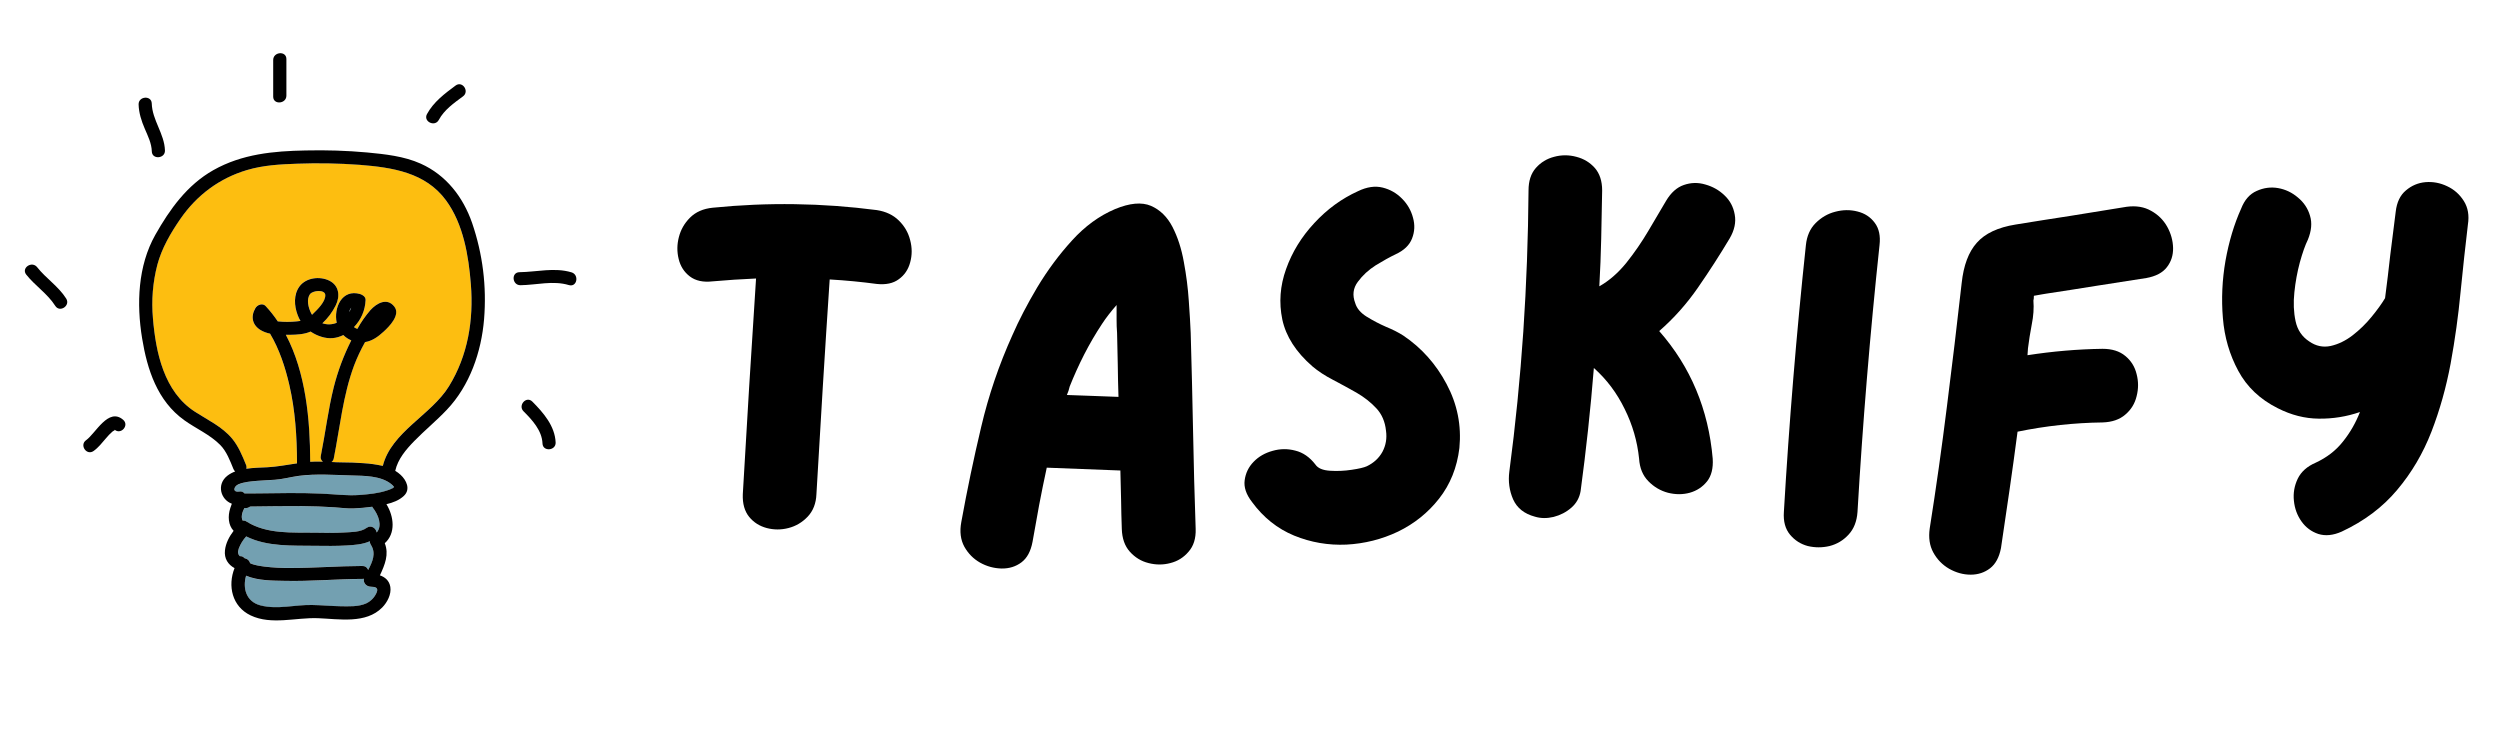<svg xmlns="http://www.w3.org/2000/svg" xmlns:xlink="http://www.w3.org/1999/xlink" width="220" zoomAndPan="magnify" viewBox="0 0 165 48.75" height="65" preserveAspectRatio="xMidYMid meet" version="1.0"><defs><g/><clipPath id="9efc7cc608"><path d="M 33 17 L 38.289 17 L 38.289 19 L 33 19 Z M 33 17 " clip-rule="nonzero"/></clipPath><clipPath id="13b91ea373"><path d="M 18 3.336 L 19 3.336 L 19 7 L 18 7 Z M 18 3.336 " clip-rule="nonzero"/></clipPath><clipPath id="e1c77d34b0"><path d="M 1.332 17 L 5 17 L 5 21 L 1.332 21 Z M 1.332 17 " clip-rule="nonzero"/></clipPath></defs><g clip-path="url(#9efc7cc608)"><path fill="#000000" d="M 37.715 17.973 C 36.586 17.637 35.434 17.949 34.285 17.965 C 33.723 17.973 33.797 18.832 34.352 18.824 C 35.418 18.809 36.5 18.5 37.547 18.816 C 38.086 18.977 38.246 18.129 37.715 17.973 Z M 37.715 17.973 " fill-opacity="1" fill-rule="nonzero"/></g><path fill="#000000" d="M 35.133 26.504 C 34.734 26.109 34.164 26.758 34.555 27.148 C 35.133 27.723 35.77 28.418 35.805 29.27 C 35.824 29.824 36.695 29.754 36.672 29.203 C 36.625 28.117 35.867 27.242 35.133 26.504 Z M 35.133 26.504 " fill-opacity="1" fill-rule="nonzero"/><path fill="#73a0b1" d="M 26.012 32.145 L 26.012 32.141 C 25.953 32.066 25.887 32 25.812 31.941 C 25.129 31.398 24.035 31.406 23.199 31.383 C 22.047 31.352 20.883 31.262 19.734 31.414 C 19.203 31.48 18.68 31.629 18.145 31.668 C 17.766 31.699 17.379 31.707 17.004 31.738 C 16.586 31.773 16.137 31.801 15.746 31.969 C 15.426 32.102 15.324 32.508 15.793 32.449 C 15.934 32.426 16.051 32.465 16.145 32.574 C 16.426 32.574 16.707 32.574 16.988 32.57 C 18.406 32.551 19.828 32.52 21.246 32.586 C 22.086 32.621 22.914 32.738 23.75 32.672 C 24.352 32.625 24.977 32.566 25.547 32.375 C 25.672 32.344 25.785 32.293 25.898 32.234 C 25.941 32.211 25.98 32.184 26.02 32.156 C 26.004 32.16 26.008 32.156 26.012 32.145 Z M 26.012 32.145 " fill-opacity="1" fill-rule="nonzero"/><path fill="#fdbe10" d="M 22.027 25.559 C 22.297 24.488 22.684 23.457 23.184 22.465 C 22.984 22.383 22.809 22.266 22.66 22.113 C 22.191 22.348 21.711 22.383 21.215 22.227 C 20.957 22.148 20.719 22.035 20.5 21.883 C 20.078 22.07 19.594 22.09 19.133 22.098 L 18.867 22.098 C 20.191 24.613 20.461 27.727 20.469 30.473 L 20.469 30.48 C 20.578 30.473 20.688 30.469 20.797 30.465 C 20.969 30.465 21.137 30.465 21.309 30.469 C 21.18 30.367 21.137 30.234 21.176 30.078 C 21.477 28.574 21.656 27.047 22.027 25.559 Z M 22.027 25.559 " fill-opacity="1" fill-rule="nonzero"/><path fill="#73a0b1" d="M 24.48 38.727 C 24.18 38.723 23.961 38.484 24.023 38.207 C 24 38.211 23.98 38.211 23.957 38.211 C 22.227 38.219 20.5 38.383 18.77 38.344 C 18.051 38.324 17.008 38.336 16.242 38.004 C 16.008 38.809 16.23 39.711 17.191 39.965 C 18.309 40.254 19.469 39.914 20.598 39.938 C 21.219 39.949 21.836 40.008 22.457 40.016 C 23 40.023 23.668 40.059 24.172 39.828 C 24.492 39.672 24.723 39.43 24.863 39.102 C 24.988 38.785 24.777 38.734 24.48 38.727 Z M 24.48 38.727 " fill-opacity="1" fill-rule="nonzero"/><path fill="#fdbe10" d="M 20.465 19.41 C 20.207 19.754 20.355 20.312 20.531 20.656 C 20.551 20.699 20.574 20.738 20.598 20.777 L 20.656 20.719 C 20.941 20.438 21.496 19.914 21.473 19.465 C 21.445 19.094 20.645 19.176 20.465 19.41 Z M 20.465 19.41 " fill-opacity="1" fill-rule="nonzero"/><path fill="#73a0b1" d="M 24.477 35.957 C 24.43 35.887 24.406 35.809 24.406 35.723 C 23.941 35.934 23.367 35.973 22.883 36 C 22.188 36.043 21.496 36.031 20.797 36.023 C 19.285 36 17.633 36.094 16.25 35.402 C 16.035 35.637 15.871 35.906 15.762 36.203 C 15.68 36.445 15.707 36.602 15.832 36.707 C 15.957 36.699 16.059 36.742 16.141 36.836 L 16.168 36.844 C 16.344 36.887 16.461 36.992 16.512 37.168 C 16.801 37.309 17.176 37.355 17.449 37.391 C 18.035 37.461 18.617 37.492 19.207 37.484 C 20.77 37.484 22.328 37.355 23.891 37.352 C 24.09 37.348 24.227 37.434 24.305 37.613 C 24.582 37.082 24.844 36.516 24.477 35.957 Z M 24.477 35.957 " fill-opacity="1" fill-rule="nonzero"/><path fill="#73a0b1" d="M 24.605 33.508 C 24.594 33.488 24.582 33.469 24.57 33.449 C 24.16 33.508 23.746 33.543 23.332 33.559 C 22.906 33.574 22.484 33.512 22.059 33.484 C 21.352 33.438 20.645 33.414 19.938 33.406 C 18.793 33.398 17.656 33.422 16.516 33.43 C 16.402 33.52 16.277 33.551 16.133 33.531 C 15.992 33.805 15.891 34.141 16.027 34.363 C 16.117 34.352 16.203 34.375 16.281 34.426 C 17.621 35.27 19.297 35.137 20.82 35.164 C 21.449 35.172 22.082 35.184 22.711 35.145 C 23.176 35.117 23.809 35.129 24.207 34.844 C 24.508 34.625 24.82 34.863 24.867 35.145 C 25.254 34.691 24.973 33.977 24.605 33.508 Z M 24.605 33.508 " fill-opacity="1" fill-rule="nonzero"/><path fill="#fdbe10" d="M 31.078 18.773 C 30.93 16.891 30.582 14.781 29.43 13.215 C 28.078 11.375 25.887 11.051 23.73 10.875 C 22.352 10.773 20.977 10.75 19.598 10.805 C 18.488 10.84 17.379 10.902 16.312 11.219 C 14.477 11.758 12.984 12.887 11.902 14.441 C 11.262 15.367 10.668 16.391 10.379 17.477 C 10.078 18.637 9.98 19.816 10.09 21.008 C 10.277 23.25 10.812 25.855 12.855 27.168 C 13.703 27.715 14.66 28.156 15.312 28.945 C 15.723 29.438 15.992 30.078 16.23 30.668 C 16.27 30.754 16.277 30.844 16.25 30.934 C 16.723 30.863 17.211 30.859 17.637 30.836 C 18.301 30.801 18.945 30.676 19.598 30.578 L 19.598 30.535 C 19.598 28.82 19.48 27.074 19.09 25.395 C 18.82 24.23 18.438 23.051 17.82 22.016 C 17.609 21.973 17.41 21.902 17.223 21.797 C 16.652 21.469 16.52 20.891 16.852 20.328 C 16.984 20.113 17.328 19.977 17.531 20.199 C 17.824 20.516 18.09 20.852 18.328 21.207 C 18.746 21.25 19.164 21.25 19.582 21.207 C 19.672 21.199 19.75 21.191 19.828 21.176 C 19.754 21.055 19.691 20.926 19.641 20.789 C 19.41 20.184 19.359 19.434 19.77 18.891 C 20.199 18.32 21.098 18.211 21.723 18.516 C 22.387 18.84 22.453 19.551 22.152 20.16 C 21.93 20.602 21.641 20.996 21.277 21.336 C 21.598 21.441 21.91 21.43 22.223 21.305 C 22.012 20.32 22.566 19.051 23.777 19.41 C 23.949 19.465 24.137 19.598 24.129 19.801 C 24.098 20.492 23.84 21.086 23.363 21.59 C 23.43 21.641 23.504 21.68 23.586 21.707 C 23.828 21.262 24.113 20.848 24.445 20.465 C 24.852 20.012 25.543 19.613 26.023 20.238 C 26.445 20.781 25.684 21.551 25.316 21.887 C 24.949 22.223 24.562 22.504 24.094 22.574 C 23.812 23.07 23.574 23.586 23.367 24.113 C 22.633 26.086 22.438 28.191 22.027 30.238 C 22.012 30.344 21.961 30.426 21.879 30.488 C 22.105 30.5 22.332 30.508 22.555 30.512 C 23.031 30.516 23.508 30.527 23.984 30.566 C 24.414 30.59 24.844 30.652 25.266 30.75 C 25.824 28.504 28.469 27.379 29.633 25.488 C 30.887 23.457 31.262 21.117 31.078 18.773 Z M 31.078 18.773 " fill-opacity="1" fill-rule="nonzero"/><path fill="#73a0b1" d="M 23.051 20.598 C 23.105 20.504 23.148 20.406 23.18 20.305 C 23.109 20.391 23.066 20.488 23.051 20.598 Z M 23.051 20.598 " fill-opacity="1" fill-rule="nonzero"/><path fill="#000000" d="M 31.156 14.707 C 30.562 13.004 29.449 11.555 27.766 10.801 C 26.664 10.305 25.414 10.176 24.223 10.062 C 22.879 9.941 21.527 9.898 20.18 9.93 C 18.043 9.969 15.973 10.164 14.086 11.227 C 12.348 12.207 11.203 13.816 10.25 15.5 C 9.094 17.551 9.008 20.062 9.379 22.328 C 9.715 24.383 10.383 26.465 12.168 27.738 C 12.949 28.297 13.855 28.68 14.535 29.367 C 14.953 29.789 15.188 30.418 15.406 30.953 C 15.434 31.016 15.473 31.07 15.52 31.117 C 15.34 31.184 15.172 31.273 15.016 31.391 C 14.27 31.965 14.562 32.977 15.301 33.246 C 15.262 33.352 15.227 33.453 15.199 33.535 C 15.027 34.062 15.059 34.66 15.418 35.035 C 15.129 35.414 14.898 35.855 14.848 36.316 C 14.785 36.867 15.055 37.266 15.48 37.496 C 15.016 38.656 15.312 40.031 16.543 40.617 C 17.914 41.27 19.539 40.742 20.992 40.801 C 22.379 40.855 24.148 41.188 25.227 40.094 C 25.562 39.75 25.84 39.223 25.762 38.734 C 25.691 38.32 25.414 38.09 25.074 37.973 C 25.406 37.266 25.684 36.586 25.395 35.852 C 26.129 35.203 26.004 34.09 25.504 33.277 C 25.926 33.176 26.344 33.023 26.66 32.723 C 27.113 32.293 26.824 31.695 26.445 31.344 C 26.336 31.242 26.215 31.152 26.086 31.074 C 26.262 30.293 26.793 29.672 27.348 29.102 C 28.039 28.395 28.809 27.766 29.488 27.047 C 31.008 25.449 31.77 23.223 31.949 21.07 C 32.125 18.895 31.863 16.773 31.156 14.707 Z M 15.832 36.707 C 15.707 36.602 15.676 36.441 15.758 36.203 C 15.871 35.906 16.035 35.637 16.25 35.402 C 17.629 36.094 19.285 36 20.797 36.023 C 21.492 36.031 22.184 36.043 22.883 36 C 23.367 35.973 23.945 35.934 24.406 35.723 C 24.406 35.809 24.43 35.887 24.477 35.957 C 24.84 36.516 24.582 37.078 24.301 37.617 C 24.227 37.438 24.086 37.348 23.891 37.355 C 22.328 37.359 20.77 37.488 19.203 37.488 C 18.617 37.496 18.031 37.465 17.449 37.395 C 17.176 37.355 16.797 37.312 16.508 37.172 C 16.457 36.996 16.344 36.891 16.168 36.848 L 16.137 36.84 C 16.059 36.746 15.957 36.699 15.832 36.707 Z M 24.863 39.098 C 24.723 39.426 24.492 39.668 24.172 39.824 C 23.664 40.055 22.996 40.02 22.457 40.012 C 21.836 40 21.219 39.941 20.598 39.93 C 19.469 39.906 18.312 40.246 17.191 39.957 C 16.23 39.707 16.008 38.801 16.242 37.996 C 17.012 38.332 18.055 38.32 18.77 38.336 C 20.5 38.379 22.227 38.211 23.957 38.207 C 23.98 38.207 24 38.203 24.023 38.199 C 23.961 38.48 24.18 38.715 24.48 38.723 C 24.777 38.73 24.988 38.785 24.863 39.098 Z M 24.863 35.145 C 24.816 34.863 24.5 34.625 24.199 34.84 C 23.805 35.129 23.172 35.117 22.707 35.145 C 22.074 35.184 21.441 35.172 20.812 35.16 C 19.293 35.137 17.617 35.27 16.277 34.426 C 16.199 34.371 16.113 34.352 16.02 34.363 C 15.887 34.137 15.984 33.805 16.129 33.531 C 16.27 33.551 16.398 33.516 16.512 33.43 C 17.656 33.418 18.793 33.395 19.934 33.402 C 20.641 33.41 21.352 33.434 22.055 33.48 C 22.48 33.508 22.902 33.57 23.328 33.555 C 23.742 33.539 24.156 33.504 24.566 33.445 C 24.578 33.465 24.59 33.484 24.602 33.504 C 24.973 33.977 25.254 34.691 24.863 35.145 Z M 25.895 32.23 C 25.785 32.289 25.668 32.336 25.543 32.371 C 24.973 32.562 24.348 32.621 23.75 32.668 C 22.91 32.734 22.082 32.617 21.246 32.582 C 19.824 32.516 18.402 32.547 16.984 32.566 C 16.703 32.57 16.422 32.57 16.141 32.57 C 16.051 32.461 15.93 32.418 15.789 32.445 C 15.32 32.508 15.422 32.098 15.742 31.961 C 16.133 31.801 16.582 31.77 17 31.734 C 17.379 31.703 17.762 31.691 18.141 31.664 C 18.676 31.625 19.203 31.477 19.73 31.406 C 20.879 31.258 22.043 31.348 23.195 31.379 C 24.031 31.402 25.125 31.395 25.809 31.938 C 25.887 31.996 25.953 32.062 26.008 32.137 L 26.008 32.141 C 26 32.148 26 32.156 26.012 32.148 C 25.977 32.18 25.938 32.207 25.898 32.234 Z M 20.5 21.883 C 20.719 22.035 20.957 22.148 21.215 22.227 C 21.711 22.383 22.191 22.348 22.66 22.113 C 22.809 22.266 22.984 22.383 23.184 22.465 C 22.684 23.457 22.297 24.488 22.027 25.559 C 21.656 27.047 21.477 28.574 21.176 30.074 C 21.137 30.234 21.18 30.363 21.309 30.469 C 21.137 30.465 20.969 30.461 20.797 30.465 C 20.688 30.465 20.578 30.473 20.473 30.48 L 20.473 30.469 C 20.465 27.723 20.191 24.613 18.867 22.098 L 19.133 22.098 C 19.594 22.09 20.078 22.07 20.5 21.883 Z M 20.465 19.41 C 20.645 19.168 21.445 19.094 21.469 19.465 C 21.496 19.91 20.941 20.438 20.652 20.719 L 20.594 20.777 C 20.57 20.738 20.547 20.695 20.527 20.656 C 20.355 20.312 20.207 19.754 20.465 19.41 Z M 23.051 20.598 C 23.066 20.488 23.109 20.391 23.18 20.305 C 23.148 20.406 23.105 20.504 23.051 20.598 Z M 29.633 25.492 C 28.473 27.383 25.828 28.508 25.266 30.75 C 24.844 30.656 24.418 30.594 23.984 30.57 C 23.512 30.531 23.035 30.52 22.559 30.516 C 22.332 30.516 22.105 30.504 21.883 30.492 C 21.965 30.43 22.012 30.344 22.031 30.242 C 22.438 28.195 22.637 26.09 23.371 24.117 C 23.574 23.586 23.816 23.074 24.094 22.578 C 24.562 22.504 24.941 22.234 25.316 21.891 C 25.695 21.547 26.449 20.781 26.027 20.238 C 25.547 19.617 24.859 20.012 24.445 20.469 C 24.117 20.852 23.828 21.262 23.586 21.707 C 23.504 21.68 23.43 21.641 23.363 21.59 C 23.84 21.086 24.098 20.492 24.129 19.801 C 24.137 19.598 23.949 19.465 23.777 19.41 C 22.566 19.051 22.012 20.32 22.223 21.305 C 21.91 21.43 21.598 21.441 21.277 21.336 C 21.641 20.996 21.934 20.605 22.156 20.16 C 22.457 19.555 22.391 18.844 21.727 18.52 C 21.102 18.215 20.203 18.324 19.773 18.895 C 19.367 19.438 19.414 20.188 19.645 20.793 C 19.695 20.93 19.758 21.059 19.832 21.18 C 19.758 21.191 19.676 21.203 19.586 21.211 C 19.168 21.254 18.75 21.254 18.332 21.211 C 18.094 20.855 17.828 20.52 17.535 20.203 C 17.332 19.98 16.988 20.117 16.859 20.332 C 16.523 20.898 16.656 21.473 17.227 21.801 C 17.414 21.906 17.613 21.977 17.824 22.02 C 18.441 23.055 18.824 24.234 19.094 25.398 C 19.484 27.074 19.598 28.82 19.602 30.539 L 19.602 30.582 C 18.949 30.676 18.301 30.805 17.641 30.84 C 17.215 30.863 16.723 30.867 16.254 30.938 C 16.281 30.848 16.273 30.758 16.234 30.672 C 15.996 30.082 15.73 29.441 15.316 28.945 C 14.664 28.16 13.707 27.719 12.863 27.172 C 10.82 25.859 10.281 23.254 10.094 21.012 C 9.988 19.82 10.082 18.641 10.383 17.48 C 10.672 16.391 11.266 15.371 11.906 14.445 C 12.984 12.887 14.477 11.762 16.316 11.219 C 17.387 10.902 18.492 10.844 19.602 10.805 C 20.98 10.754 22.355 10.777 23.734 10.879 C 25.891 11.051 28.082 11.379 29.434 13.219 C 30.582 14.777 30.93 16.887 31.078 18.773 C 31.262 21.117 30.887 23.457 29.633 25.492 Z M 29.633 25.492 " fill-opacity="1" fill-rule="nonzero"/><g clip-path="url(#13b91ea373)"><path fill="#000000" d="M 18.031 3.961 L 18.031 6.379 C 18.031 6.934 18.902 6.863 18.902 6.312 L 18.902 3.895 C 18.902 3.34 18.031 3.41 18.031 3.961 Z M 18.031 3.961 " fill-opacity="1" fill-rule="nonzero"/></g><path fill="#000000" d="M 10.016 6.828 C 10 6.277 9.133 6.344 9.148 6.895 C 9.164 7.461 9.336 7.984 9.559 8.504 C 9.766 8.988 10.004 9.457 10.02 9.996 C 10.035 10.547 10.906 10.477 10.887 9.93 C 10.852 8.824 10.047 7.934 10.016 6.828 Z M 10.016 6.828 " fill-opacity="1" fill-rule="nonzero"/><g clip-path="url(#e1c77d34b0)"><path fill="#000000" d="M 4.367 19.703 C 3.855 18.895 3.039 18.379 2.453 17.637 C 2.109 17.199 1.387 17.68 1.73 18.121 C 2.316 18.863 3.137 19.383 3.648 20.188 C 3.945 20.656 4.668 20.172 4.367 19.703 Z M 4.367 19.703 " fill-opacity="1" fill-rule="nonzero"/></g><path fill="#000000" d="M 30.07 5.645 C 29.348 6.18 28.613 6.73 28.18 7.531 C 27.918 8.023 28.699 8.402 28.961 7.914 C 29.316 7.25 29.961 6.801 30.559 6.359 C 31.004 6.031 30.52 5.312 30.07 5.645 Z M 30.07 5.645 " fill-opacity="1" fill-rule="nonzero"/><path fill="#000000" d="M 8.129 27.707 C 7.152 26.867 6.312 28.605 5.684 29.051 C 5.227 29.375 5.715 30.09 6.176 29.766 C 6.492 29.543 6.734 29.227 6.984 28.938 C 7.117 28.773 7.262 28.625 7.422 28.484 C 7.504 28.418 7.613 28.402 7.559 28.355 C 7.977 28.723 8.551 28.074 8.129 27.707 Z M 8.129 27.707 " fill-opacity="1" fill-rule="nonzero"/><g fill="#000000" fill-opacity="1"><g transform="translate(43.087, 36.147)"><g><path d="M 14.781 -22.281 C 15.383 -22.188 15.867 -21.957 16.234 -21.594 C 16.609 -21.227 16.859 -20.797 16.984 -20.297 C 17.117 -19.797 17.117 -19.305 16.984 -18.828 C 16.859 -18.359 16.609 -17.988 16.234 -17.719 C 15.867 -17.445 15.383 -17.344 14.781 -17.406 C 13.789 -17.539 12.754 -17.641 11.672 -17.703 C 11.516 -15.348 11.363 -12.988 11.219 -10.625 C 11.082 -8.27 10.941 -5.906 10.797 -3.531 C 10.773 -2.926 10.582 -2.43 10.219 -2.047 C 9.863 -1.672 9.441 -1.422 8.953 -1.297 C 8.473 -1.172 7.992 -1.172 7.516 -1.297 C 7.047 -1.422 6.66 -1.664 6.359 -2.031 C 6.055 -2.406 5.914 -2.906 5.938 -3.531 C 6.082 -5.906 6.223 -8.273 6.359 -10.641 C 6.504 -13.016 6.656 -15.391 6.812 -17.766 C 5.832 -17.723 4.879 -17.66 3.953 -17.578 C 3.328 -17.504 2.82 -17.613 2.438 -17.906 C 2.062 -18.195 1.816 -18.582 1.703 -19.062 C 1.586 -19.539 1.594 -20.02 1.719 -20.5 C 1.844 -20.988 2.086 -21.414 2.453 -21.781 C 2.828 -22.156 3.328 -22.375 3.953 -22.438 C 7.566 -22.801 11.176 -22.75 14.781 -22.281 Z M 14.781 -22.281 "/></g></g></g><g fill="#000000" fill-opacity="1"><g transform="translate(61.789, 36.147)"><g><path d="M 16.797 -14.172 C 16.859 -12.023 16.91 -9.867 16.953 -7.703 C 16.992 -5.547 17.051 -3.391 17.125 -1.234 C 17.145 -0.609 16.988 -0.109 16.656 0.266 C 16.332 0.648 15.93 0.898 15.453 1.016 C 14.984 1.141 14.504 1.141 14.016 1.016 C 13.535 0.898 13.125 0.648 12.781 0.266 C 12.445 -0.109 12.27 -0.609 12.25 -1.234 C 12.227 -1.879 12.211 -2.52 12.203 -3.156 C 12.191 -3.801 12.176 -4.445 12.156 -5.094 L 7.297 -5.281 C 7.117 -4.457 6.953 -3.641 6.797 -2.828 C 6.648 -2.023 6.504 -1.211 6.359 -0.391 C 6.242 0.234 6 0.688 5.625 0.969 C 5.25 1.25 4.812 1.383 4.312 1.375 C 3.812 1.363 3.336 1.234 2.891 0.984 C 2.453 0.734 2.109 0.383 1.859 -0.062 C 1.609 -0.52 1.539 -1.062 1.656 -1.688 C 2.039 -3.801 2.477 -5.895 2.969 -7.969 C 3.457 -10.051 4.145 -12.07 5.031 -14.031 C 5.457 -15.008 6.004 -16.062 6.672 -17.188 C 7.348 -18.312 8.113 -19.344 8.969 -20.281 C 9.82 -21.219 10.766 -21.906 11.797 -22.344 C 12.773 -22.75 13.566 -22.82 14.172 -22.562 C 14.773 -22.301 15.25 -21.836 15.594 -21.172 C 15.938 -20.504 16.188 -19.734 16.344 -18.859 C 16.508 -17.984 16.617 -17.125 16.672 -16.281 C 16.734 -15.438 16.773 -14.734 16.797 -14.172 Z M 8.625 -10.078 C 9.207 -10.055 9.781 -10.035 10.344 -10.016 C 10.906 -9.992 11.469 -9.973 12.031 -9.953 C 12.008 -10.66 11.992 -11.363 11.984 -12.062 C 11.973 -12.77 11.957 -13.473 11.938 -14.172 C 11.914 -14.453 11.906 -14.75 11.906 -15.062 C 11.906 -15.375 11.906 -15.691 11.906 -16.016 C 11.531 -15.586 11.211 -15.176 10.953 -14.781 C 10.523 -14.133 10.129 -13.457 9.766 -12.75 C 9.41 -12.051 9.094 -11.348 8.812 -10.641 C 8.789 -10.547 8.766 -10.453 8.734 -10.359 C 8.703 -10.266 8.664 -10.172 8.625 -10.078 Z M 8.625 -10.078 "/></g></g></g><g fill="#000000" fill-opacity="1"><g transform="translate(80.523, 36.147)"><g><path d="M 12.094 -14 C 13.301 -13.188 14.254 -12.117 14.953 -10.797 C 15.66 -9.473 15.941 -8.066 15.797 -6.578 C 15.641 -5.285 15.191 -4.172 14.453 -3.234 C 13.723 -2.305 12.82 -1.582 11.75 -1.062 C 10.676 -0.551 9.539 -0.266 8.344 -0.203 C 7.145 -0.148 5.992 -0.348 4.891 -0.797 C 3.785 -1.254 2.859 -1.992 2.109 -3.016 C 1.723 -3.516 1.562 -3.992 1.625 -4.453 C 1.688 -4.922 1.883 -5.328 2.219 -5.672 C 2.551 -6.016 2.969 -6.254 3.469 -6.391 C 3.969 -6.535 4.469 -6.539 4.969 -6.406 C 5.477 -6.281 5.922 -5.973 6.297 -5.484 C 6.461 -5.242 6.781 -5.109 7.25 -5.078 C 7.727 -5.047 8.207 -5.066 8.688 -5.141 C 9.164 -5.211 9.5 -5.289 9.688 -5.375 C 10.145 -5.594 10.488 -5.91 10.719 -6.328 C 10.945 -6.754 11.023 -7.219 10.953 -7.719 C 10.891 -8.32 10.676 -8.816 10.312 -9.203 C 9.945 -9.598 9.508 -9.941 9 -10.234 C 8.488 -10.523 7.973 -10.805 7.453 -11.078 C 6.93 -11.348 6.477 -11.645 6.094 -11.969 C 5.008 -12.914 4.348 -13.945 4.109 -15.062 C 3.879 -16.176 3.961 -17.285 4.359 -18.391 C 4.754 -19.504 5.375 -20.516 6.219 -21.422 C 7.062 -22.336 8.023 -23.039 9.109 -23.531 C 9.691 -23.812 10.234 -23.891 10.734 -23.766 C 11.234 -23.641 11.66 -23.395 12.016 -23.031 C 12.367 -22.676 12.609 -22.258 12.734 -21.781 C 12.867 -21.312 12.848 -20.852 12.672 -20.406 C 12.504 -19.969 12.141 -19.617 11.578 -19.359 C 11.203 -19.18 10.77 -18.941 10.281 -18.641 C 9.801 -18.336 9.406 -17.973 9.094 -17.547 C 8.781 -17.129 8.723 -16.66 8.922 -16.141 C 9.023 -15.797 9.273 -15.5 9.672 -15.25 C 10.078 -15 10.504 -14.773 10.953 -14.578 C 11.41 -14.391 11.789 -14.195 12.094 -14 Z M 12.094 -14 "/></g></g></g><g fill="#000000" fill-opacity="1"><g transform="translate(97.961, 36.147)"><g><path d="M 16.203 -20.422 C 15.555 -19.336 14.859 -18.254 14.109 -17.172 C 13.367 -16.098 12.516 -15.141 11.547 -14.297 C 13.617 -11.941 14.797 -9.133 15.078 -5.875 C 15.117 -5.238 14.992 -4.738 14.703 -4.375 C 14.41 -4.008 14.031 -3.758 13.562 -3.625 C 13.102 -3.5 12.625 -3.5 12.125 -3.625 C 11.625 -3.758 11.191 -4.016 10.828 -4.391 C 10.461 -4.766 10.258 -5.258 10.219 -5.875 C 10.102 -7.02 9.785 -8.113 9.266 -9.156 C 8.754 -10.207 8.078 -11.109 7.234 -11.859 C 7.016 -9.141 6.723 -6.43 6.359 -3.734 C 6.285 -3.297 6.082 -2.93 5.75 -2.641 C 5.414 -2.348 5.023 -2.145 4.578 -2.031 C 4.141 -1.926 3.727 -1.93 3.344 -2.047 C 2.645 -2.234 2.164 -2.613 1.906 -3.188 C 1.656 -3.758 1.57 -4.375 1.656 -5.031 C 2.062 -8.094 2.367 -11.172 2.578 -14.266 C 2.785 -17.359 2.898 -20.461 2.922 -23.578 C 2.922 -24.203 3.082 -24.695 3.406 -25.062 C 3.727 -25.426 4.129 -25.672 4.609 -25.797 C 5.098 -25.93 5.586 -25.93 6.078 -25.797 C 6.566 -25.672 6.973 -25.426 7.297 -25.062 C 7.617 -24.695 7.781 -24.203 7.781 -23.578 C 7.758 -22.516 7.738 -21.457 7.719 -20.406 C 7.695 -19.363 7.656 -18.312 7.594 -17.25 C 8.238 -17.613 8.832 -18.129 9.375 -18.797 C 9.914 -19.473 10.398 -20.176 10.828 -20.906 C 11.266 -21.645 11.656 -22.305 12 -22.891 C 12.32 -23.43 12.711 -23.781 13.172 -23.938 C 13.641 -24.102 14.113 -24.113 14.594 -23.969 C 15.082 -23.832 15.504 -23.594 15.859 -23.25 C 16.223 -22.906 16.445 -22.484 16.531 -21.984 C 16.625 -21.484 16.516 -20.961 16.203 -20.422 Z M 16.203 -20.422 "/></g></g></g><g fill="#000000" fill-opacity="1"><g transform="translate(116.111, 36.147)"><g><path d="M 3.078 -19.969 C 3.141 -20.57 3.352 -21.055 3.719 -21.422 C 4.094 -21.797 4.523 -22.047 5.016 -22.172 C 5.516 -22.305 6.004 -22.312 6.484 -22.188 C 6.961 -22.07 7.344 -21.82 7.625 -21.438 C 7.906 -21.062 8.008 -20.57 7.938 -19.969 C 7.312 -14.113 6.828 -8.242 6.484 -2.359 C 6.441 -1.734 6.242 -1.234 5.891 -0.859 C 5.547 -0.484 5.129 -0.234 4.641 -0.109 C 4.16 0.004 3.68 0.004 3.203 -0.109 C 2.734 -0.234 2.344 -0.484 2.031 -0.859 C 1.719 -1.234 1.582 -1.734 1.625 -2.359 C 1.969 -8.242 2.453 -14.113 3.078 -19.969 Z M 3.078 -19.969 "/></g></g></g><g fill="#000000" fill-opacity="1"><g transform="translate(125.705, 36.147)"><g><path d="M 14.656 -22.5 C 15.281 -22.582 15.816 -22.492 16.266 -22.234 C 16.723 -21.984 17.078 -21.633 17.328 -21.188 C 17.578 -20.738 17.707 -20.27 17.719 -19.781 C 17.727 -19.301 17.594 -18.879 17.312 -18.516 C 17.031 -18.148 16.578 -17.91 15.953 -17.797 C 14.848 -17.629 13.742 -17.457 12.641 -17.281 C 11.535 -17.102 10.438 -16.93 9.344 -16.766 C 9.32 -16.766 9.227 -16.75 9.062 -16.719 C 8.895 -16.688 8.719 -16.656 8.531 -16.625 C 8.531 -16.477 8.52 -16.375 8.5 -16.312 C 8.539 -15.812 8.504 -15.285 8.391 -14.734 C 8.285 -14.18 8.203 -13.656 8.141 -13.156 C 8.141 -13.07 8.133 -12.992 8.125 -12.922 C 8.113 -12.848 8.109 -12.773 8.109 -12.703 C 9.773 -12.961 11.426 -13.102 13.062 -13.125 C 13.688 -13.125 14.188 -12.969 14.562 -12.656 C 14.945 -12.344 15.195 -11.941 15.312 -11.453 C 15.438 -10.973 15.438 -10.488 15.312 -10 C 15.195 -9.508 14.945 -9.102 14.562 -8.781 C 14.188 -8.457 13.688 -8.285 13.062 -8.266 C 11.188 -8.242 9.316 -8.039 7.453 -7.656 C 7.285 -6.375 7.109 -5.086 6.922 -3.797 C 6.734 -2.516 6.547 -1.238 6.359 0.031 C 6.242 0.633 6.004 1.078 5.641 1.359 C 5.273 1.641 4.848 1.781 4.359 1.781 C 3.867 1.781 3.395 1.648 2.938 1.391 C 2.488 1.129 2.141 0.77 1.891 0.312 C 1.648 -0.133 1.57 -0.66 1.656 -1.266 C 2.082 -3.961 2.461 -6.66 2.797 -9.359 C 3.141 -12.066 3.461 -14.77 3.766 -17.469 C 3.891 -18.633 4.223 -19.52 4.766 -20.125 C 5.305 -20.738 6.16 -21.141 7.328 -21.328 C 8.535 -21.523 9.754 -21.719 10.984 -21.906 C 12.223 -22.102 13.445 -22.301 14.656 -22.5 Z M 14.656 -22.5 "/></g></g></g><g fill="#000000" fill-opacity="1"><g transform="translate(145.023, 36.147)"><g><path d="M 13.094 -22.172 C 13.164 -22.797 13.391 -23.266 13.766 -23.578 C 14.141 -23.898 14.57 -24.082 15.062 -24.125 C 15.551 -24.164 16.023 -24.078 16.484 -23.859 C 16.953 -23.641 17.32 -23.312 17.594 -22.875 C 17.863 -22.445 17.953 -21.93 17.859 -21.328 C 17.691 -19.922 17.531 -18.438 17.375 -16.875 C 17.227 -15.312 17.008 -13.738 16.719 -12.156 C 16.426 -10.582 16.004 -9.082 15.453 -7.656 C 14.898 -6.227 14.145 -4.945 13.188 -3.812 C 12.238 -2.676 11.02 -1.758 9.531 -1.062 C 8.969 -0.812 8.453 -0.758 7.984 -0.906 C 7.523 -1.062 7.156 -1.336 6.875 -1.734 C 6.594 -2.129 6.426 -2.582 6.375 -3.094 C 6.32 -3.602 6.406 -4.086 6.625 -4.547 C 6.852 -5.016 7.25 -5.367 7.812 -5.609 C 8.551 -5.953 9.148 -6.414 9.609 -7 C 10.078 -7.582 10.453 -8.234 10.734 -8.953 C 9.848 -8.648 8.941 -8.504 8.016 -8.516 C 7.098 -8.523 6.195 -8.754 5.312 -9.203 C 4.145 -9.785 3.273 -10.609 2.703 -11.672 C 2.129 -12.734 1.789 -13.895 1.688 -15.156 C 1.582 -16.414 1.641 -17.676 1.859 -18.938 C 2.086 -20.207 2.43 -21.352 2.891 -22.375 C 3.117 -22.957 3.461 -23.348 3.922 -23.547 C 4.379 -23.754 4.848 -23.816 5.328 -23.734 C 5.816 -23.648 6.254 -23.441 6.641 -23.109 C 7.035 -22.785 7.301 -22.383 7.438 -21.906 C 7.582 -21.438 7.535 -20.91 7.297 -20.328 C 7.117 -19.961 6.941 -19.461 6.766 -18.828 C 6.598 -18.203 6.477 -17.547 6.406 -16.859 C 6.332 -16.172 6.359 -15.535 6.484 -14.953 C 6.609 -14.367 6.91 -13.922 7.391 -13.609 C 7.828 -13.305 8.297 -13.207 8.797 -13.312 C 9.305 -13.426 9.789 -13.66 10.25 -14.016 C 10.719 -14.379 11.133 -14.785 11.5 -15.234 C 11.875 -15.691 12.172 -16.102 12.391 -16.469 C 12.516 -17.414 12.629 -18.363 12.734 -19.312 C 12.848 -20.27 12.969 -21.223 13.094 -22.172 Z M 13.094 -22.172 "/></g></g></g></svg>